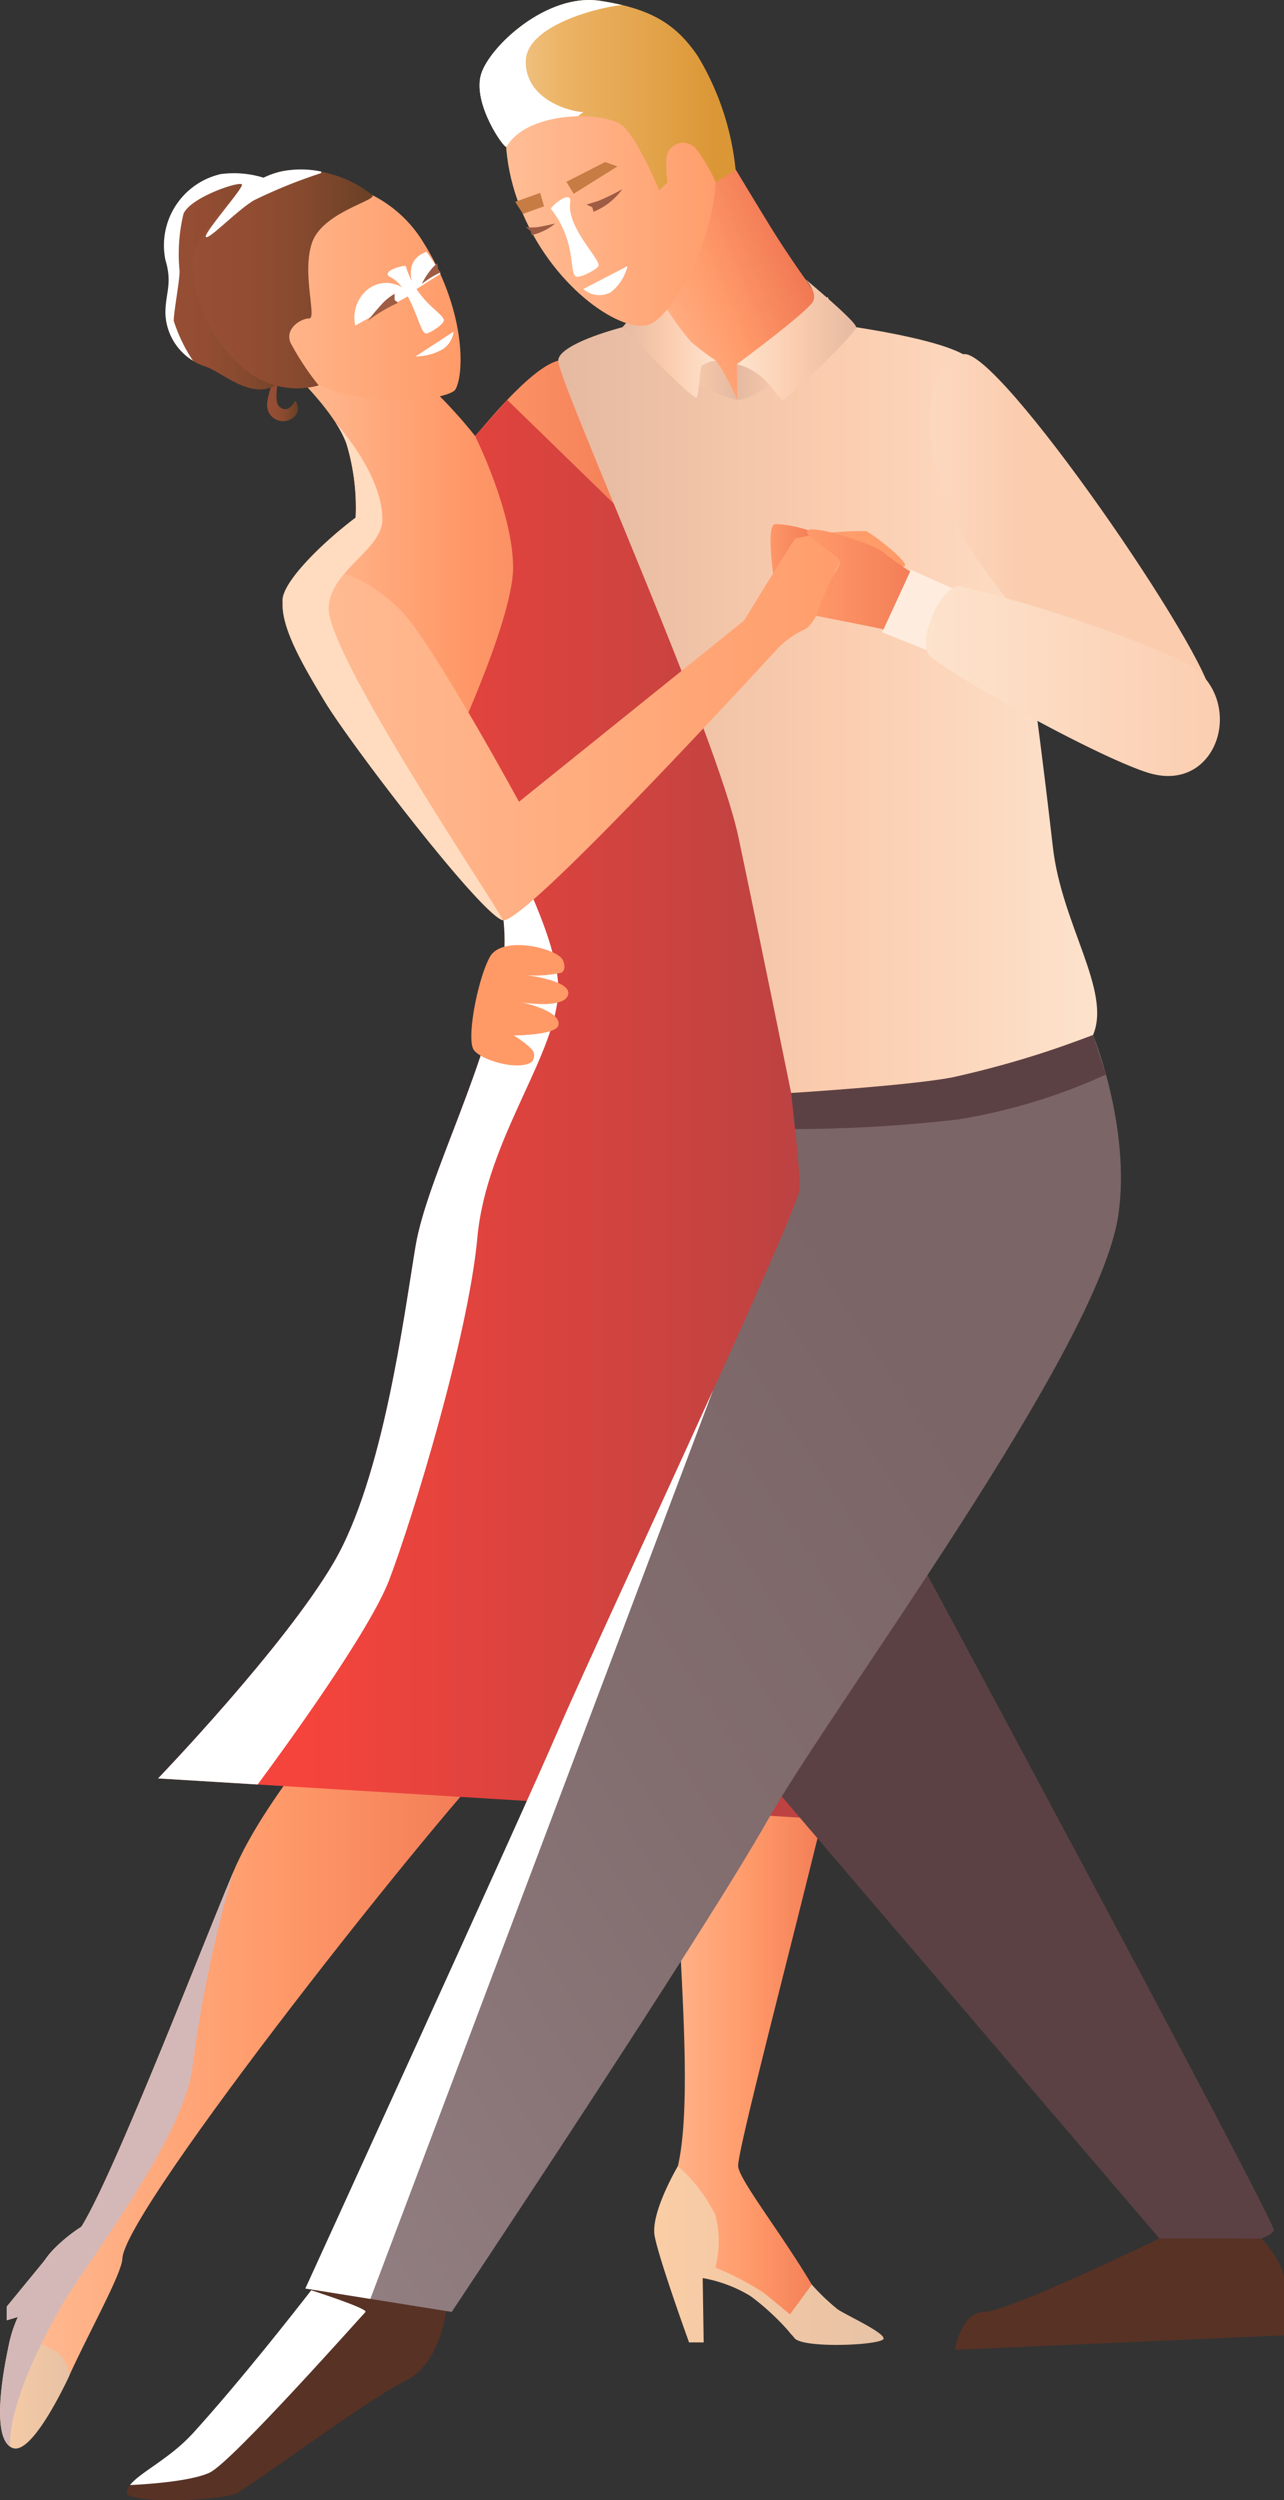 <svg xmlns="http://www.w3.org/2000/svg" xmlns:xlink="http://www.w3.org/1999/xlink" width="92.471" height="180" viewBox="0 0 92.471 180">
  <rect x="0" y="0" width="92.471" height="180" fill="#333333" stroke="none"/>
  <defs>
    <linearGradient id="linear-gradient" y1="0.5" x2="1" y2="0.5" gradientUnits="objectBoundingBox">
      <stop offset="0" stop-color="#974f35"/>
      <stop offset="0.292" stop-color="#934d33"/>
      <stop offset="0.576" stop-color="#874a2f"/>
      <stop offset="0.856" stop-color="#734328"/>
      <stop offset="0.989" stop-color="#684024"/>
    </linearGradient>
    <linearGradient id="linear-gradient-2" x1="0" y1="0.5" x2="1" y2="0.5" xlink:href="#linear-gradient"/>
    <linearGradient id="linear-gradient-3" y1="0.5" x2="1" y2="0.5" gradientUnits="objectBoundingBox">
      <stop offset="0.008" stop-color="#facda5"/>
      <stop offset="1" stop-color="#e7c2a5"/>
    </linearGradient>
    <linearGradient id="linear-gradient-4" y1="0.5" x2="1" y2="0.5" gradientUnits="objectBoundingBox">
      <stop offset="0.008" stop-color="#ffbd95"/>
      <stop offset="0.437" stop-color="#ff9a6a"/>
      <stop offset="0.992" stop-color="#f17954"/>
    </linearGradient>
    <linearGradient id="linear-gradient-5" y1="0.5" x2="0.684" y2="0.5" gradientUnits="objectBoundingBox">
      <stop offset="0.008" stop-color="#ffbd95"/>
      <stop offset="0.559" stop-color="#ff9a6a"/>
      <stop offset="0.992" stop-color="#f17954"/>
    </linearGradient>
    <linearGradient id="linear-gradient-6" x1="0.266" y1="0.5" x2="0.888" y2="0.5" xlink:href="#linear-gradient-5"/>
    <linearGradient id="linear-gradient-7" y1="0.5" x2="1" y2="0.5" gradientUnits="objectBoundingBox">
      <stop offset="0.192" stop-color="#f5443c"/>
      <stop offset="1" stop-color="#b04242"/>
    </linearGradient>
    <linearGradient id="linear-gradient-8" y1="0.5" x2="1" y2="0.5" gradientUnits="objectBoundingBox">
      <stop offset="0.008" stop-color="#ffbd95"/>
      <stop offset="1" stop-color="#ff9a67"/>
    </linearGradient>
    <linearGradient id="linear-gradient-9" x1="0" y1="0.5" x2="1" y2="0.5" xlink:href="#linear-gradient"/>
    <linearGradient id="linear-gradient-11" x1="0" y1="0.5" x2="1" y2="0.5" xlink:href="#linear-gradient-3"/>
    <linearGradient id="linear-gradient-12" y1="0.5" x2="1" y2="0.5" gradientUnits="objectBoundingBox">
      <stop offset="0.008" stop-color="#fde3cd"/>
      <stop offset="0.517" stop-color="#fcd9bb"/>
      <stop offset="0.992" stop-color="#efd1bb"/>
    </linearGradient>
    <linearGradient id="linear-gradient-13" x1="2363.847" y1="-141.102" x2="2363.371" y2="-141.332" gradientUnits="objectBoundingBox">
      <stop offset="0" stop-color="#ffcab0"/>
      <stop offset="0.273" stop-color="#ffdfd0"/>
      <stop offset="0.55" stop-color="#fff0e9"/>
      <stop offset="0.801" stop-color="#fffbf9"/>
      <stop offset="1" stop-color="#fff"/>
    </linearGradient>
    <linearGradient id="linear-gradient-14" x1="3287.487" y1="-1045.927" x2="3287.648" y2="-1045.255" xlink:href="#linear-gradient-13"/>
    <linearGradient id="linear-gradient-15" x1="1135.993" y1="-174.319" x2="1136.676" y2="-174.887" gradientUnits="objectBoundingBox">
      <stop offset="0" stop-color="#fff"/>
      <stop offset="0.199" stop-color="#fffbf9"/>
      <stop offset="0.45" stop-color="#fff0e9"/>
      <stop offset="0.727" stop-color="#ffdfd0"/>
      <stop offset="1" stop-color="#ffcab0"/>
    </linearGradient>
    <linearGradient id="linear-gradient-16" y1="0.5" x2="1" y2="0.5" gradientUnits="objectBoundingBox">
      <stop offset="0.008" stop-color="#e5baa1"/>
      <stop offset="0.487" stop-color="#fbccae"/>
      <stop offset="0.992" stop-color="#fde3cd"/>
    </linearGradient>
    <linearGradient id="linear-gradient-17" x1="0.836" y1="0.075" x2="-0.029" y2="0.959" gradientUnits="objectBoundingBox">
      <stop offset="0.162" stop-color="#7b6567"/>
      <stop offset="0.524" stop-color="#826d6f"/>
      <stop offset="0.981" stop-color="#927f81"/>
    </linearGradient>
    <linearGradient id="linear-gradient-18" x1="-0.271" y1="0.5" x2="0.927" y2="0.5" gradientUnits="objectBoundingBox">
      <stop offset="0.008" stop-color="#fde3cd"/>
      <stop offset="0.513" stop-color="#fbccae"/>
    </linearGradient>
    <linearGradient id="linear-gradient-19" x1="-0.05" y1="0.792" x2="0.707" y2="0.346" xlink:href="#linear-gradient-5"/>
    <linearGradient id="linear-gradient-21" y1="0.5" x2="1" y2="0.5" gradientUnits="objectBoundingBox">
      <stop offset="0.008" stop-color="#fde3cd"/>
      <stop offset="0.513" stop-color="#fbccae"/>
      <stop offset="0.992" stop-color="#e5baa1"/>
    </linearGradient>
    <linearGradient id="linear-gradient-22" x1="0" y1="0.5" x2="1" y2="0.5" xlink:href="#linear-gradient-21"/>
    <linearGradient id="linear-gradient-25" x1="-0.271" y1="0.5" x2="0.927" y2="0.5" gradientUnits="objectBoundingBox">
      <stop offset="0" stop-color="#f8e5ca"/>
      <stop offset="0.517" stop-color="#ecb365"/>
      <stop offset="1" stop-color="#db9736"/>
    </linearGradient>
    <linearGradient id="linear-gradient-26" x1="3144.38" y1="600.326" x2="3143.775" y2="600.115" xlink:href="#linear-gradient-13"/>
    <linearGradient id="linear-gradient-27" x1="-35.626" y1="-79.124" x2="-34.416" y2="-79.124" xlink:href="#linear-gradient-8"/>
    <linearGradient id="linear-gradient-28" y1="0.5" x2="1" y2="0.5" gradientUnits="objectBoundingBox">
      <stop offset="0" stop-color="#ff9a6a"/>
      <stop offset="0.992" stop-color="#f17954"/>
    </linearGradient>
    <linearGradient id="linear-gradient-30" x1="0" y1="0.5" x2="1" y2="0.5" xlink:href="#linear-gradient-28"/>
    <linearGradient id="linear-gradient-31" y1="0.5" x2="1" y2="0.5" gradientUnits="objectBoundingBox">
      <stop offset="0.008" stop-color="#fde3cd"/>
      <stop offset="1" stop-color="#fbccae"/>
    </linearGradient>
  </defs>
  <g id="Group_12119" data-name="Group 12119" transform="translate(-261.447 -302.084)">
    <g id="Group_12113" data-name="Group 12113" transform="translate(261.447 314.283)">
      <path id="Path_79861" data-name="Path 79861" d="M274.818,319.206a5.084,5.084,0,0,0-.983,2.547,1.16,1.16,0,0,0,2.013.824.809.809,0,0,0,0-1.09s-.452.984-1.118.422C274.2,321.465,274.818,319.206,274.818,319.206Z" transform="translate(-254.603 -304.826)" fill="url(#linear-gradient)"/>
      <path id="Path_79862" data-name="Path 79862" d="M277.612,311a7.62,7.62,0,0,0-4.451-.817,5.264,5.264,0,0,0-3.986,6.18c.522,1.711,0,2.38,0,3.824a4.133,4.133,0,0,0,2.858,3.842c1.307.408,3.642,2.808,5.579.973C278.846,323.833,277.612,311,277.612,311Z" transform="translate(-257.262 -309.847)" fill="url(#linear-gradient-2)"/>
      <path id="Path_79863" data-name="Path 79863" d="M264.495,406.907l-2.737,3.338v.983l2.017-.6Z" transform="translate(-261.274 -256.381)" fill="url(#linear-gradient-3)"/>
      <path id="Path_79864" data-name="Path 79864" d="M295.265,319.666c-1.791-.947-6.163,4.688-6.848,5.373a34.032,34.032,0,0,0-2.634-2.95,14.685,14.685,0,0,1-2.633-4.741l-8.023,2.95s3.176,2.951,4.019,5.269a15.844,15.844,0,0,1,.671,5.353h0c-2.683,2.027-5.471,4.892-5.249,6.095.528,2.844,11.53,12.045,11.53,12.045l16.485-15.007S297.057,320.614,295.265,319.666Z" transform="translate(-254.204 -305.852)" fill="url(#linear-gradient-4)"/>
      <path id="Path_79865" data-name="Path 79865" d="M293.8,366.027s-5.267,22.334-6.742,25.915-6.658,8.765-8.976,14.243-9.9,25.2-11.519,26.266c-2.533,1.68-3.185,3.876-4.089,5.975-1.506,3.5-.4,6.857,1.054,6.862.661,0,1.824-.823,2.745-2.85,1.421-3.128,3.771-7.312,3.814-8.4.141-3.567,23.377-32.811,27.434-36.653,4.926-4.667,15.032-27.57,15.875-33.892S296.919,353.216,293.8,366.027Z" transform="translate(-261.274 -283.629)" fill="url(#linear-gradient-5)"/>
      <path id="Path_79866" data-name="Path 79866" d="M299.79,359.46s8.462,30.837,8.462,33.575-8.134,32.673-7.95,33.924c.177,1.192,3.712,5.528,6.054,9.8.992,1.809,2.985,2.2,3.125,2.557.147.369-4.812.55-5.444-.382-2.684-3.952-7.936-4.213-9.235-6.531-.8-1.43,1.087-5.171,1.158-5.478,1.475-6.321-.882-22.912.171-26.176a36.967,36.967,0,0,0,1.585-9.293c0-1.79-8.777-13.981-10.252-19.774S298.66,354.976,299.79,359.46Z" transform="translate(-247.141 -283.172)" fill="url(#linear-gradient-6)"/>
      <path id="Path_79867" data-name="Path 79867" d="M291.609,323.225s2.738,5.478,2.738,9.482-5.056,14.538-5.056,14.538,5.2,6.953,4.353,13.906-5.478,15.352-6.321,20.408-2.318,16.676-5.9,22.786-12.643,15.53-12.643,15.53L318.3,422.9s2.925-5.371,4.4-14.853-12.441-71.438-14.232-73.229-14.538-14.183-14.538-14.183Z" transform="translate(-257.395 -304.038)" fill="url(#linear-gradient-7)"/>
      <path id="Path_79868" data-name="Path 79868" d="M285.728,314.706c3.2,4.985,3.086,9.648,2.436,10.781-.494.858-8.793,1.945-12.449-2.214s-4.238-9.327-1.717-11.542S282.735,310.046,285.728,314.706Z" transform="translate(-255.363 -309.651)" fill="url(#linear-gradient-8)"/>
      <path id="Path_79869" data-name="Path 79869" d="M279.466,325.492a5.863,5.863,0,0,1-5.852-1.661,10.178,10.178,0,0,1-3.24-7.268c0-1.686,3.24-5.865,6.494-6.5a8.379,8.379,0,0,1,6.464,1.726c.376.377-3.561,1.223-4.334,3.4s.352,5.477-.21,5.477-1.785.7-1.349,1.757A19.712,19.712,0,0,0,279.466,325.492Z" transform="translate(-256.515 -309.943)" fill="url(#linear-gradient-9)"/>
      <path id="Path_79870" data-name="Path 79870" d="M293.5,402.543a11.35,11.35,0,0,1,2.7,3.511,7.549,7.549,0,0,1,0,3.792,21.221,21.221,0,0,1,3.44,1.788c.692.55,1.933,1.583,1.933,1.583l1.571-2.147a15.533,15.533,0,0,0,1.843,1.767c.559.4,3.328,1.644,3.328,2.117s-5.654.737-6.391,0a17.843,17.843,0,0,0-3.22-3.078,10.144,10.144,0,0,0-3.417-1.276l.07,4.632h-1.053s-2.161-5.966-2.476-7.652S293.5,402.543,293.5,402.543Z" transform="translate(-244.68 -258.792)" fill="url(#linear-gradient-3)"/>
      <path id="Path_79871" data-name="Path 79871" d="M262.2,410.512a6.266,6.266,0,0,1,3.473,1.113,2.7,2.7,0,0,1,.779,1.574s-2.613,5.762-4.08,5.239C260.4,417.735,262.2,410.512,262.2,410.512Z" transform="translate(-261.447 -254.39)" fill="url(#linear-gradient-11)"/>
      <path id="Path_79872" data-name="Path 79872" d="M263.269,408.578a19.379,19.379,0,0,0,1.973-1.389,7.3,7.3,0,0,0,1.059-1.836S263.719,406.963,263.269,408.578Z" transform="translate(-260.44 -257.24)" fill="url(#linear-gradient-12)"/>
      <path id="Path_79873" data-name="Path 79873" d="M275.289,403.06a91.743,91.743,0,0,1,2.965-14.17c-2.111,4.991-8.594,21.8-10.952,25.557a10.166,10.166,0,0,0-2.637,2.414v0l-2.737,3.339v.983l.8-.238-.079.188a8.968,8.968,0,0,0-.452,1.324h0s-1.642,6.633-.039,7.793c0-3.027,2.027-7.091,3.636-9.98C267.291,417.569,274.586,408.257,275.289,403.06Z" transform="translate(-261.444 -266.333)" fill="#d4b8b8" style="mix-blend-mode: soft-light;isolation: isolate"/>
      <g id="Group_12112" data-name="Group 12112" transform="translate(25.529 5.929)">
        <path id="Path_79874" data-name="Path 79874" d="M280.734,314.42a6.072,6.072,0,0,0,1.163,2.186c.65.835,1.618,1.427,1.579,1.743s-1.135,1-1.329.93c-.446-.146-.987-3.286-2.5-4.042C278.874,314.848,280.4,314.378,280.734,314.42Z" transform="translate(-277.042 -313.4)" fill="url(#linear-gradient-13)" style="mix-blend-mode: multiply;isolation: isolate"/>
        <path id="Path_79875" data-name="Path 79875" d="M280.727,319.249a4.016,4.016,0,0,0,1.936-.508,1.743,1.743,0,0,0,.8-1.276Z" transform="translate(-276.326 -311.716)" fill="#fff"/>
        <path id="Path_79876" data-name="Path 79876" d="M278.564,315.946a2.6,2.6,0,0,0-.612,2.332l3.965-2.2A2.16,2.16,0,0,0,278.564,315.946Z" transform="translate(-277.892 -312.97)" fill="url(#linear-gradient-14)" style="mix-blend-mode: multiply;isolation: isolate"/>
        <path id="Path_79877" data-name="Path 79877" d="M281.629,313.762a12.85,12.85,0,0,1,1.017,1.583l-1.854,1.177S279.751,314.437,281.629,313.762Z" transform="translate(-276.449 -313.762)" fill="url(#linear-gradient-15)" style="mix-blend-mode: multiply;isolation: isolate"/>
        <path id="Path_79878" data-name="Path 79878" d="M278.506,317.658a17.576,17.576,0,0,1,1.167-1.368,4.514,4.514,0,0,1,.767-.581l0,.439.247.211A11.635,11.635,0,0,0,278.506,317.658Z" transform="translate(-277.552 -312.686)" fill="#9f5c44"/>
        <path id="Path_79879" data-name="Path 79879" d="M281.017,315.783a4.371,4.371,0,0,1,.537-.879,3.275,3.275,0,0,1,.573-.609l.071.46.191.188A6.277,6.277,0,0,0,281.017,315.783Z" transform="translate(-276.165 -313.467)" fill="#9f5c44"/>
      </g>
      <path id="Path_79880" data-name="Path 79880" d="M277.615,310.066a5.874,5.874,0,0,0-1.375.472,7.186,7.186,0,0,0-3.078-.261,5.264,5.264,0,0,0-3.986,6.18c.522,1.711,0,2.38,0,3.823a4.166,4.166,0,0,0,1.984,3.434,11.416,11.416,0,0,1-1.386-2.87c0-.671.421-2.842.421-3.592a12.339,12.339,0,0,1,.281-4.111c.492-1.208,4.215-2.443,4.215-2.093s-2.813,3.541-2.6,3.755,2.178-1.858,3.442-2.63a36.495,36.495,0,0,1,4.847-1.964l.026-.113A7.144,7.144,0,0,0,277.615,310.066Z" transform="translate(-257.262 -309.942)" fill="#fff" style="mix-blend-mode: soft-light;isolation: isolate"/>
      <path id="Path_79881" data-name="Path 79881" d="M285.427,395.595c1.684-4.424,5.688-17.488,6.348-24.652s5.825-13.274,5.825-17.91-5.825-14.327-5.825-14.327l-.868,1.153c1.445,2.65,3.262,6.978,2.737,11.308-.843,6.953-5.478,15.352-6.321,20.408s-2.318,16.676-5.9,22.786-12.643,15.53-12.643,15.53l7.17.438C277.946,407.636,284.022,399.28,285.427,395.595Z" transform="translate(-257.395 -294.054)" fill="#fff" style="mix-blend-mode: soft-light;isolation: isolate"/>
    </g>
    <g id="Group_12115" data-name="Group 12115" transform="translate(270.586 302.084)">
      <path id="Path_79882" data-name="Path 79882" d="M280.925,408.037s-4.789,6.242-8.816,10.677c-2.032,2.239-4.775,3.215-4.775,4.3,0,.843,7.062.6,8.007,0,2.3-1.453,9.288-6.667,12.043-8.038s3.021-5.657,3.021-5.657Z" transform="translate(-267.334 -243.558)" fill="#583225"/>
      <path id="Path_79883" data-name="Path 79883" d="M325.86,368.583c1.343-3.187-2.26-7.945-2.892-13.529s-3.952-33.136-5.9-35.084S302,316.6,298.418,316.6s-11.073,1.9-11.073,3.428,11.391,26.808,12.972,34.288,3.8,18.436,3.8,18.436,6.622,1.16,11.4,0S324.778,371.151,325.86,368.583Z" transform="translate(-256.28 -294.065)" fill="url(#linear-gradient-16)"/>
      <path id="Path_79884" data-name="Path 79884" d="M327.981,425.455l-33.5-39.191L308.387,373.2s26.547,49.3,26.547,50.147S327.981,425.455,327.981,425.455Z" transform="translate(-252.34 -262.801)" fill="#5c4144"/>
      <path id="Path_79885" data-name="Path 79885" d="M275.614,440.329s15.553-34.017,18.211-40.2,17.4-37.549,17.4-39.024-.621-6.848-.621-6.848,7.5.391,11.928-.874,9.811-3.3,9.811-3.3,2.715,6.632,1.827,12.913c-1.369,9.693-20.628,35.4-25.263,43.617s-22.755,35.4-22.755,35.4Z" transform="translate(-262.76 -275.569)" fill="url(#linear-gradient-17)"/>
      <path id="Path_79886" data-name="Path 79886" d="M298.151,354.257s8.692-.542,11.665-1.136a71.105,71.105,0,0,0,10.075-3.033l.927,2.842a41.632,41.632,0,0,1-10.6,3.227,106.01,106.01,0,0,1-11.786.7Z" transform="translate(-250.311 -275.569)" fill="#5c4144"/>
      <path id="Path_79887" data-name="Path 79887" d="M327.82,405.9s1.629,1.706,1.629,2.971v4l-23.7,1.042s.421-2.726,2.107-2.726,12.627-5.289,12.627-5.289Z" transform="translate(-246.116 -244.74)" fill="#583225"/>
      <path id="Path_79888" data-name="Path 79888" d="M306.968,318.521c2.442-.655,17.876,21.845,17.876,24.7s-2.512,4.865-4.864,3.46c-1.933-1.155-12.447-12.383-14.238-17.441S304.228,319.257,306.968,318.521Z" transform="translate(-246.744 -293.013)" fill="url(#linear-gradient-18)"/>
      <path id="Path_79889" data-name="Path 79889" d="M305.529,322.462s-2.959-3.909-4.944-7.147c-2.176-3.552-4.725-7.819-4.725-7.819l-4.932,6.7a26.438,26.438,0,0,1,1.3,5.247,16.786,16.786,0,0,1-.236,2.742s5.607,5.707,6.27,5.707C299.294,327.887,305.529,322.462,305.529,322.462Z" transform="translate(-254.302 -299.095)" fill="url(#linear-gradient-19)"/>
      <path id="Path_79890" data-name="Path 79890" d="M275.614,431.234l4.679.748,24.686-65.43h0c-4.362,9.6-9.662,21.008-11.154,24.481C291.167,397.218,275.614,431.234,275.614,431.234Z" transform="translate(-262.76 -266.474)" fill="#fff" style="mix-blend-mode: soft-light;isolation: isolate"/>
      <path id="Path_79891" data-name="Path 79891" d="M280.53,408.3h0c-1.115,1.438-5.078,6.5-8.5,10.271-1.687,1.86-3.859,2.847-4.55,3.751.9-.04,4.347-.236,5.744-.9,1.615-.773,10.969-11.318,11.21-11.558S280.53,408.3,280.53,408.3Z" transform="translate(-267.254 -243.413)" fill="#fff" style="mix-blend-mode: soft-light;isolation: isolate"/>
      <path id="Path_79892" data-name="Path 79892" d="M295.664,323.268s-.034-2.142-.034-2.563l6.545-4.847.756,1.985S297.7,323.268,295.664,323.268Z" transform="translate(-251.704 -294.476)" fill="url(#linear-gradient-16)"/>
      <path id="Path_79893" data-name="Path 79893" d="M298.435,323.168s-1.184-2.7-1.751-2.985a11.118,11.118,0,0,1-4.424-4.143l-1.646,1.779S293.716,322.009,298.435,323.168Z" transform="translate(-254.475 -294.376)" fill="url(#linear-gradient-21)"/>
      <path id="Path_79894" data-name="Path 79894" d="M295.63,321.168a4.167,4.167,0,0,1,1.936,1.052c.843.843,1.124,1.51,1.4,1.51s5.256-4.809,5.256-5.232-3.681-3.48-3.681-3.48.882.882.6,1.583S295.63,321.168,295.63,321.168Z" transform="translate(-251.704 -294.94)" fill="url(#linear-gradient-22)"/>
      <path id="Path_79895" data-name="Path 79895" d="M297.035,320.642a2.308,2.308,0,0,0-.964.332c-.234.234-.192,2.09-.421,2.318s-5.328-5.056-5.328-5.056l2.378-2.74a20.835,20.835,0,0,0,2.563,3.792C296.177,320.062,297.035,320.642,297.035,320.642Z" transform="translate(-254.635 -294.676)" fill="url(#linear-gradient-16)"/>
      <path id="Path_79896" data-name="Path 79896" d="M299.36,310.291c2.378,5.522-2.114,13.69-4.108,14.437-1.84.691-6.72-2.425-9.1-7.945s-1.18-11.151,2.145-12.638C293.231,301.941,296.982,304.771,299.36,310.291Z" transform="translate(-257.627 -301.361)" fill="url(#linear-gradient-8)"/>
      <path id="Path_79897" data-name="Path 79897" d="M285.63,312.646c-.124.21-2.459-3.089-1.829-5.205.593-1.995,4.727-5.871,8.558-5.3s5.556,1.787,7.054,3.985a19.637,19.637,0,0,1,2.723,8.2l-1.43.891a12.117,12.117,0,0,0-1.408-2.4,1.211,1.211,0,0,0-2.155.8,10.26,10.26,0,0,0,.084,1.6l-.6.571s-1.392-3.425-2.537-4.569S287.235,309.957,285.63,312.646Z" transform="translate(-258.297 -302.084)" fill="url(#linear-gradient-25)"/>
      <g id="Group_12114" data-name="Group 12114" transform="translate(27.965 11.666)">
        <path id="Path_79898" data-name="Path 79898" d="M287,312.062a6.581,6.581,0,0,1,1.226,2.389c.34,1.1.267,2.322.574,2.484s1.574-.546,1.638-.758c.144-.489-2.3-2.763-2.04-4.578C288.531,310.671,287.168,311.736,287,312.062Z" transform="translate(-284.437 -308.7)" fill="url(#linear-gradient-26)" style="mix-blend-mode: multiply;isolation: isolate"/>
        <path id="Path_79899" data-name="Path 79899" d="M291.4,309.914l-.887-.315-2.79,1.425.525.859Z" transform="translate(-284.036 -309.599)" fill="#c77c44"/>
        <path id="Path_79900" data-name="Path 79900" d="M285.906,312.54l-.558-.867,1.8-.643.28.968Z" transform="translate(-285.348 -308.809)" fill="#c77c44"/>
        <path id="Path_79901" data-name="Path 79901" d="M291.689,314.425a3.433,3.433,0,0,1-1.184,1.866,1.709,1.709,0,0,1-1.993-.217Z" transform="translate(-283.601 -306.934)" fill="#fff"/>
        <path id="Path_79902" data-name="Path 79902" d="M291.236,310.856a15.349,15.349,0,0,1-1.725.845c-.487.154-.854.264-.854.264l.413.194.093.326A4.791,4.791,0,0,0,291.236,310.856Z" transform="translate(-283.52 -308.905)" fill="#9f5c44"/>
        <path id="Path_79903" data-name="Path 79903" d="M287.96,312.449c-.2.045-.654.158-1.186.248a2.985,2.985,0,0,1-.938,0l.366.314.061.272A4.038,4.038,0,0,0,287.96,312.449Z" transform="translate(-285.079 -308.025)" fill="#9f5c44"/>
      </g>
      <path id="Path_79904" data-name="Path 79904" d="M293.979,302.455c-.5-.12-1.029-.225-1.619-.314-3.831-.571-7.965,3.305-8.558,5.3-.63,2.116,1.7,5.415,1.829,5.205.914-1.531,3.161-2.15,5.137-2.192l.405-.3c-.813,0-4.153-.821-4.153-3.629S293.063,302.458,293.979,302.455Z" transform="translate(-258.297 -302.084)" fill="#fff" style="mix-blend-mode: soft-light;isolation: isolate"/>
    </g>
    <path id="Path_79905" data-name="Path 79905" d="M289.887,346.966c-.455-.837-4.364-1.778-5.239-.2s-1.717,5.941-1.152,6.706c.548.744,3.224,1.518,4.17.854a.757.757,0,0,0,.144-.672c-.14-.433-1.433-1.233-1.433-1.233s3.057-.017,3.206-.739c.22-1.068-2.69-1.653-2.69-1.653s2.976.514,3.369-.484c.418-1.065-2.949-1.458-2.949-1.458a8.83,8.83,0,0,0,2.482-.183C290.184,347.662,289.96,347.1,289.887,346.966Z" transform="translate(12.079 24.211)" fill="url(#linear-gradient-27)"/>
    <g id="Group_12118" data-name="Group 12118" transform="translate(281.799 332.523)">
      <path id="Path_79906" data-name="Path 79906" d="M297.545,331.078s-.79-4.69,0-4.69,3.036.414,3.265,1.054S297.545,331.078,297.545,331.078Z" transform="translate(-262.053 -319.098)" fill="url(#linear-gradient-28)"/>
      <g id="Group_12116" data-name="Group 12116">
        <path id="Path_79907" data-name="Path 79907" d="M316.58,326.729a21.573,21.573,0,0,0-5.092.528c-.211.21-3.693,5.908-3.693,5.908l-16.216,13.049s-6.268-11.536-8.533-13.8-5.766-4.049-7.917-1.9c-1.624,1.624.542,5.267,2.439,8.428s11.272,15.381,12.852,15.8c1.33.355,15.417-14.808,19.847-19.622h0a6.443,6.443,0,0,1,1.854-1.3c1.149-.537,1.961-4.156,2.575-4.77s4.694.591,4.694.135S317,326.9,316.58,326.729Z" transform="translate(-274.557 -318.93)" fill="url(#linear-gradient-8)"/>
        <path id="Path_79908" data-name="Path 79908" d="M281.744,328.648c0-3.3-3.366-6.956-3.366-6.956a7.691,7.691,0,0,1,.768,1.475,15.844,15.844,0,0,1,.671,5.353h0c-2.683,2.027-5.471,4.892-5.249,6.095v0c-.124,1.866,1.514,4.625,2.995,7.093,1.9,3.161,11.272,15.381,12.852,15.8,0-.425-12.717-19.127-12.539-22.541C278.021,332.3,281.744,330.826,281.744,328.648Z" transform="translate(-274.557 -321.692)" fill="#ffdbbf" style="mix-blend-mode: soft-light;isolation: isolate"/>
      </g>
      <g id="Group_12117" data-name="Group 12117" transform="translate(37.768 7.681)">
        <path id="Path_79909" data-name="Path 79909" d="M307.769,330.554a28.93,28.93,0,0,1-3.31-2.2c-.633-.633-5.095-2.072-5.531-1.636s2.717,1.975,2.329,2.363a21.044,21.044,0,0,0-1.714,3.775s3.887.759,5.112,1.025a3.209,3.209,0,0,1,1.521.584Z" transform="translate(-298.886 -326.64)" fill="url(#linear-gradient-30)"/>
        <path id="Path_79910" data-name="Path 79910" d="M306.745,334.754l-4.37-1.746,2.07-4.5,4.407,1.984Z" transform="translate(-296.959 -325.61)" fill="#feeddf"/>
        <path id="Path_79911" data-name="Path 79911" d="M320.4,342.7c-3.657-1.149-13.746-6.768-15.671-8.366-1.1-.914.754-5.287,2.167-5.058a97.777,97.777,0,0,1,15.856,5.3C327.691,336.865,325.673,344.355,320.4,342.7Z" transform="translate(-295.844 -325.189)" fill="url(#linear-gradient-31)"/>
      </g>
    </g>
  </g>
</svg>
